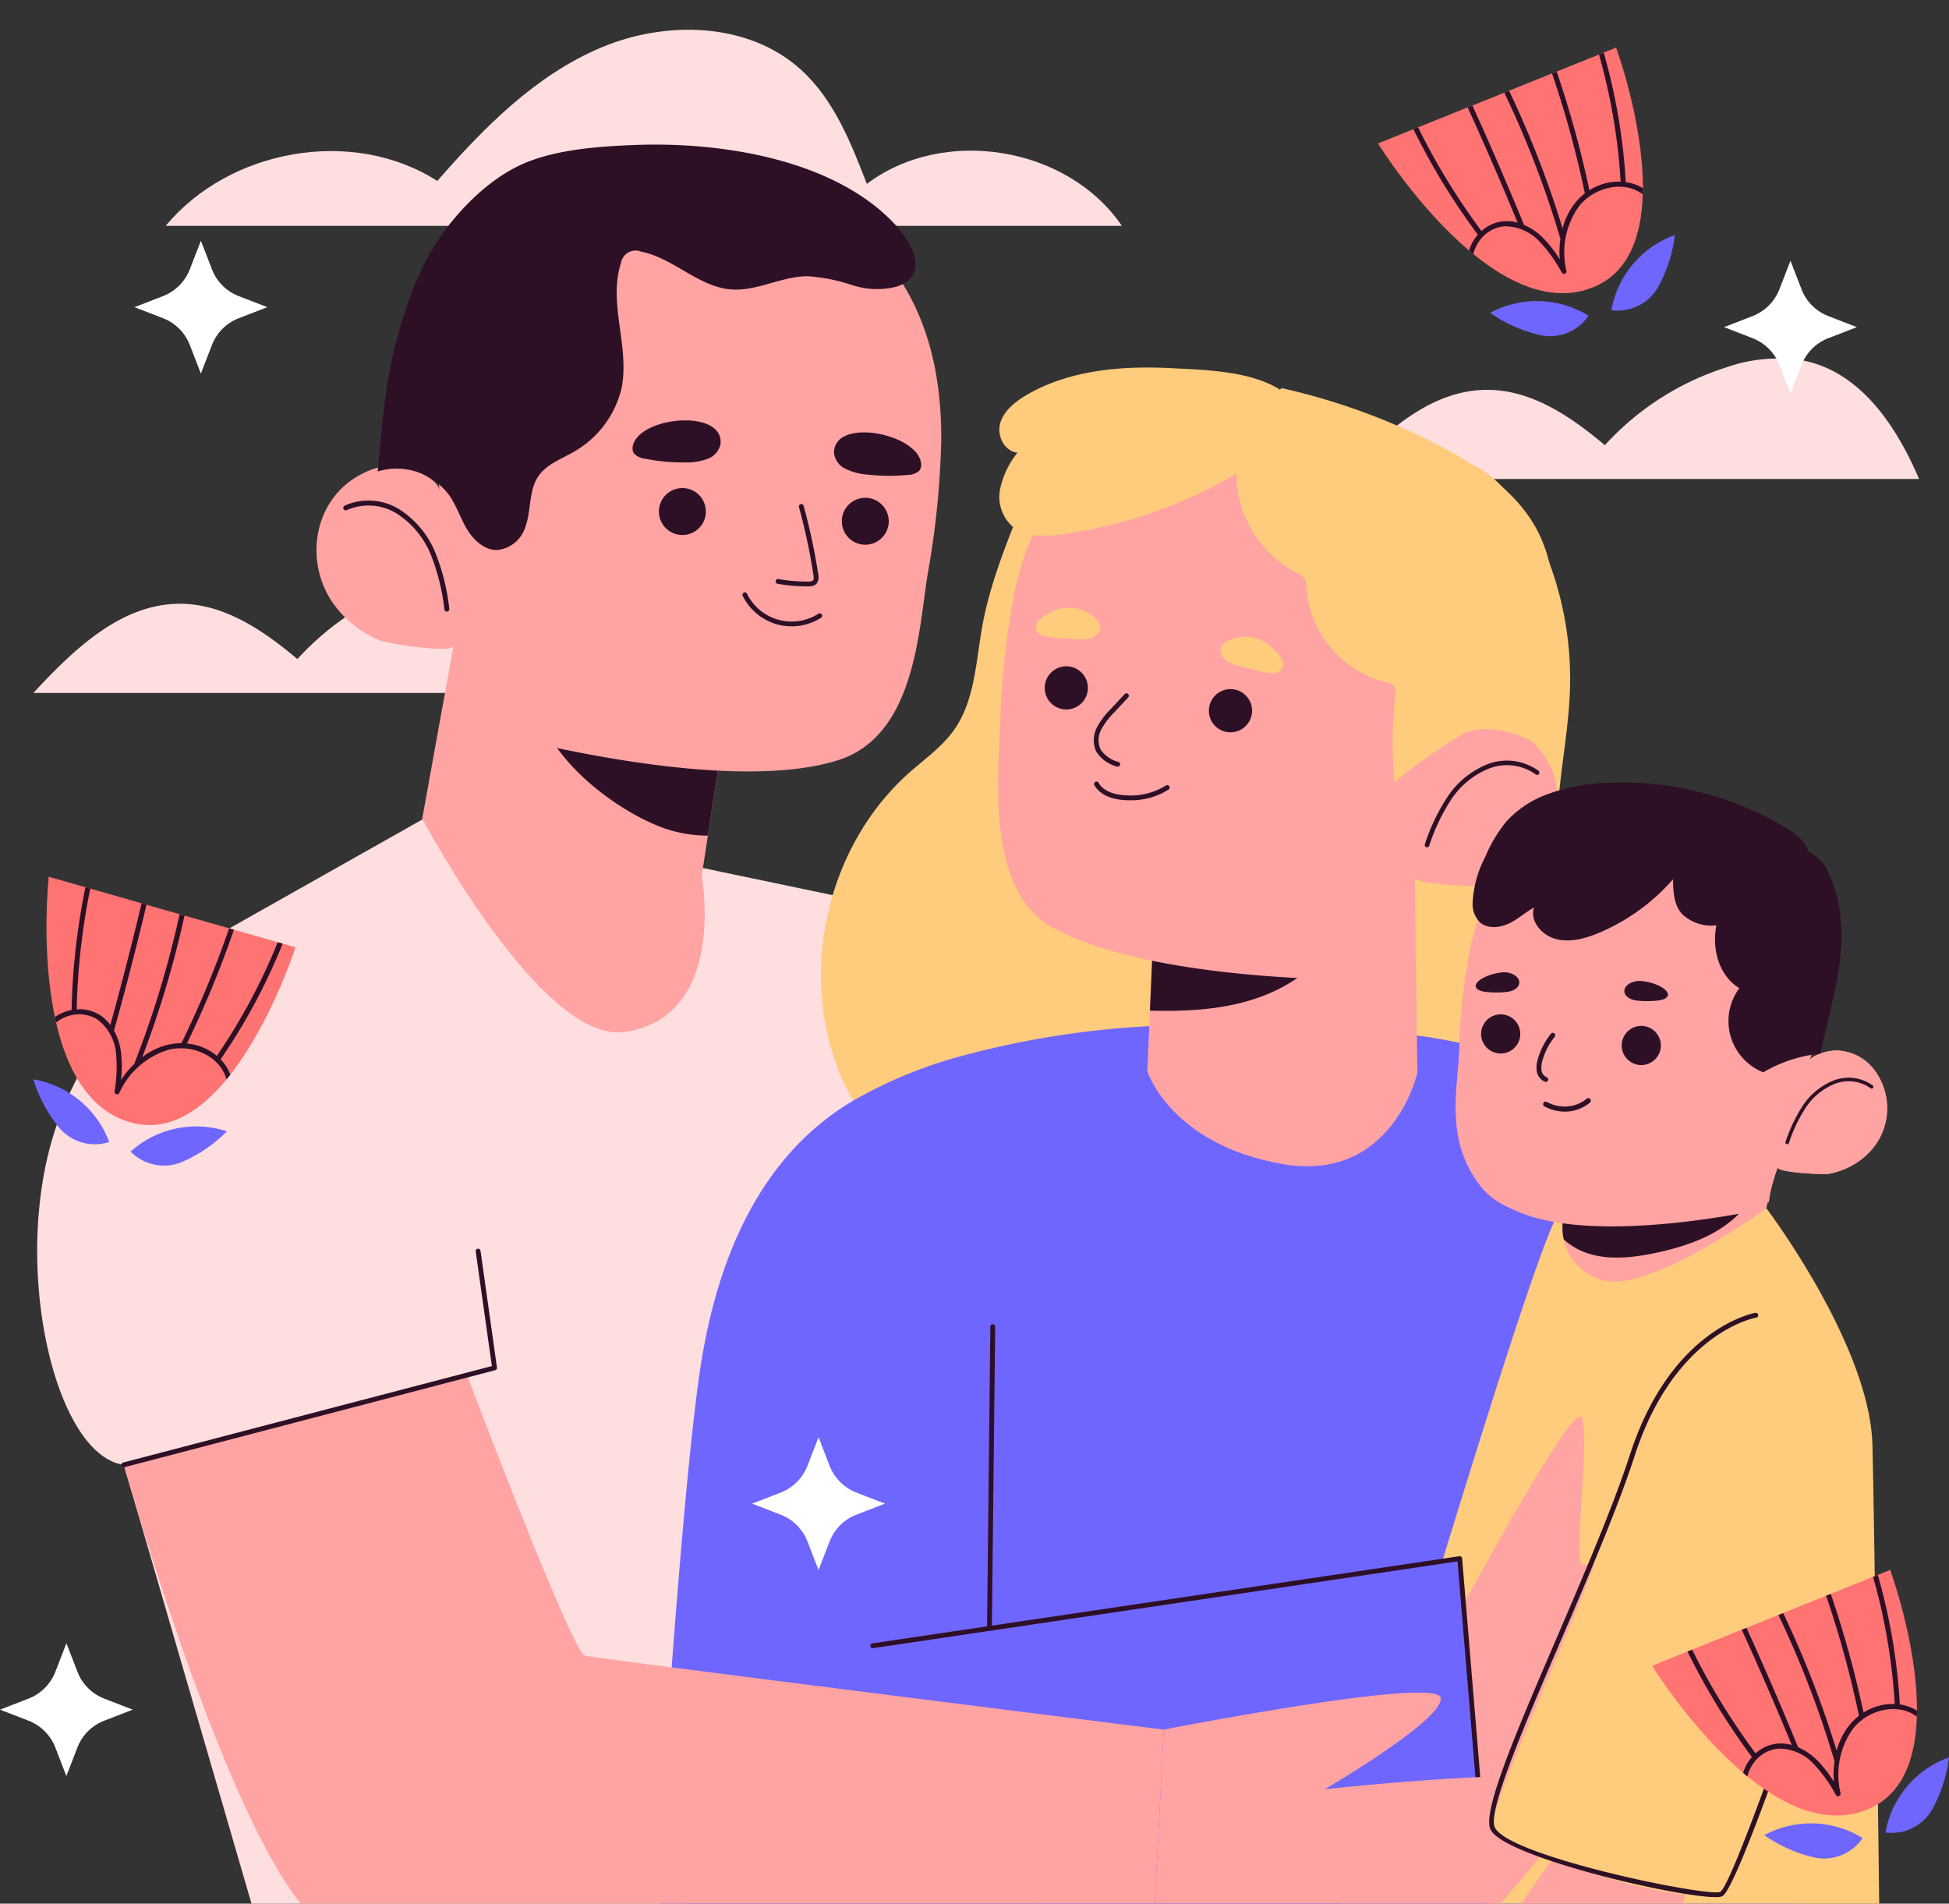 <svg xmlns="http://www.w3.org/2000/svg" xmlns:xlink="http://www.w3.org/1999/xlink" width="299.56" height="292.553" viewBox="0 0 299.56 292.553"><rect x="0" y="0" width="299.56" height="292.553" fill="#333333" stroke="none"/><defs><clipPath id="a"><rect width="299.56" height="292.553" transform="translate(0 35)" fill="none"/></clipPath></defs><g transform="translate(-285 -7422.238)"><g transform="translate(285 7387.238)"><g clip-path="url(#a)"><path d="M201.247,30.127l-.763.015H54.293c9.75-11.789,28.737-15.249,41.742-6.9,7.179-8.222,15.108-16.26,25.17-20.5s22.755-3.908,30.808,3.474c5,4.578,7.6,11.151,10.045,17.475,11.808-8.91,30.84-5.793,39.189,6.433" transform="translate(-28.824 39.57)" fill="#fedede"/><path d="M211.541,72.162H122.666c6.242-6.737,13.606-13.834,22.74-13.7,6.724.084,12.688,4.168,17.834,8.5a42.685,42.685,0,0,1,18.631-11.944,24.053,24.053,0,0,1,11.907-1.06c8.676,1.771,14.183,9.845,17.762,18.209" transform="translate(83.426 36.453)" fill="#fedede"/><path d="M91.931,91.729H3.056C9.3,84.992,16.662,77.9,25.8,78.028c6.724.084,12.688,4.168,17.834,8.495A42.7,42.7,0,0,1,62.261,74.581a24.053,24.053,0,0,1,11.907-1.06c8.676,1.771,14.184,9.845,17.762,18.209" transform="translate(2.078 49.761)" fill="#fedede"/><path d="M158.611,76.827a51.281,51.281,0,0,1,3.888,20.84c-.15,6.121-1.4,12.161-1.841,18.266a12.032,12.032,0,0,0,.539,5.539c1.445,3.444,5.375,4.948,8.738,6.573A38.122,38.122,0,0,1,189.3,149c3.291,9.182,2.347,19.933-3.071,28.044a13.387,13.387,0,0,1-4.407,4.43c-2.265,1.263-4.961,1.447-7.554,1.482a154.71,154.71,0,0,1-19.2-1.26q-17.487-1.946-34.882-4.619c-1.3-.2-2.75-.5-3.469-1.6a4.7,4.7,0,0,1-.549-2.371,220.127,220.127,0,0,1,10.746-79.639c3.212-9.756,7.159-20.034,13.745-28.07,6.425-7.839,15.63,5.808,17.96,11.421" transform="translate(78.817 42.871)" fill="#ffcb7d"/><path d="M36.341,262.92,18.1,200.229c-.328-1.075-.591-2.009-.81-2.74l-.281-.951c-.077-.281-.139-.514-.186-.685l-.062-.186c-.032-.109-.047-.171-.047-.171a1.517,1.517,0,0,1-.358-.077C5.58,193.3-1.01,162.662,6.856,142.038a53.588,53.588,0,0,1,25.4-28.611L62.648,96.279l2.211-1.247,39.032,8.348,1.838.39,19.953,4.173,18.021,3.77,1.791,20.933,1.2,14.19,2.522,29.641.593,6.821.654,7.757,2.445,28.721.062.748,1.09,12.833,2.524,29.563Z" transform="translate(2.314 64.632)" fill="#fedede"/><path d="M85.886,88.363l-3.355,21.825-.951,6.237s4.046,21.667-11.875,23.942c-12.8,1.828-31.077-32.791-31.077-32.791l5.3-29.308,13.673,3.3Z" transform="translate(26.271 53.23)" fill="#ffa3a3"/><path d="M78.909,87.028l-3.355,21.825a20.292,20.292,0,0,1-8.345-1.781c-7.675-3.325-18.485-12.041-18.32-21.395a8.9,8.9,0,0,1,1.736-5.449Z" transform="translate(33.249 54.565)" fill="#2d1026"/><path d="M122.868,98.173c-1.381,8.577-1.917,24.767-13.811,28.481-18.473,5.768-55.768-4.946-55.768-4.946a64.954,64.954,0,0,1-3.364-12.638c-.052.922-5.68.234-8.925-.328-1.114-.218-1.942-.4-2.189-.482a16.283,16.283,0,0,1-7.505-6.038c-3.728-5.6-3.051-13.557,2.182-17.969a12.642,12.642,0,0,1,1.989-1.371c.228-.134.475-.265.719-.383,0-.018.017,0,.017,0a9.321,9.321,0,0,1,6.317-.86c1.107.282,3.752,1.206,4.817,2.515a2.763,2.763,0,0,1,.217.269,1.731,1.731,0,0,1,.26.793c-.018-.2-.018-.42-.02-.623a86.654,86.654,0,0,1,.549-16.88A37.418,37.418,0,0,1,83.87,37.074a59.768,59.768,0,0,1,8.036.3c.788.057,1.539.148,2.305.27.351.044.714.123,1.082.185a2.958,2.958,0,0,1,.43.082l.365.077c.418.082.833.163,1.245.26a35.331,35.331,0,0,1,7.512,2.564A33.368,33.368,0,0,1,121.01,57.032c2.952,6.3,3.972,13.206,3.973,20.2a132.621,132.621,0,0,1-2.115,20.943" transform="translate(19.691 25.197)" fill="#ffa3a3"/><path d="M57.88,63.4a1.349,1.349,0,0,0,.213.974,2.683,2.683,0,0,0,1.687.8,29.944,29.944,0,0,0,6.179.573,9.182,9.182,0,0,0,3.4-.538,3.067,3.067,0,0,0,2.03-2.282c.558-5.571-12.891-4.214-13.51.475" transform="translate(39.355 40.319)" fill="#2d1026"/><path d="M89.691,65.346a1.346,1.346,0,0,1-.309.948,2.68,2.68,0,0,1-1.759.623,29.809,29.809,0,0,1-6.2-.049,9.172,9.172,0,0,1-3.33-.874A3.068,3.068,0,0,1,76.3,63.522c0-5.6,13.248-2.9,13.394,1.825" transform="translate(51.89 41.067)" fill="#2d1026"/><path d="M75.75,79.591a25.429,25.429,0,0,1-4.489-.4.37.37,0,1,1,.131-.729A24.511,24.511,0,0,0,76,78.847a1.051,1.051,0,0,0,.692-.161c.158-.163.131-.5.079-.84a93.24,93.24,0,0,0-2.228-10.44.371.371,0,1,1,.716-.195,93.823,93.823,0,0,1,2.246,10.524,1.709,1.709,0,0,1-.279,1.467,1.662,1.662,0,0,1-1.218.388l-.259,0" transform="translate(48.258 45.524)" fill="#2d1026"/><path d="M75.446,80.231a8.3,8.3,0,0,1-2.224-.3,8.508,8.508,0,0,1-5.265-4.378.371.371,0,0,1,.667-.326A7.644,7.644,0,0,0,79.6,78.3a.371.371,0,1,1,.4.625,8.5,8.5,0,0,1-4.55,1.311" transform="translate(46.192 51.02)" fill="#2d1026"/><path d="M67.488,69.221a3.606,3.606,0,1,1-3.464-3.742,3.606,3.606,0,0,1,3.464,3.742" transform="translate(40.997 44.531)" fill="#2d1026"/><path d="M84.221,70.11a3.606,3.606,0,1,1-3.464-3.742,3.606,3.606,0,0,1,3.464,3.742" transform="translate(52.377 45.136)" fill="#2d1026"/><path d="M47.321,83.691a.381.381,0,0,1-.373-.329,32.658,32.658,0,0,0-2.04-8.3,13.638,13.638,0,0,0-5.192-6.383,8.235,8.235,0,0,0-7.764-.59.382.382,0,0,1-.336-.687,9,9,0,0,1,8.493.623,14.354,14.354,0,0,1,5.5,6.737A33.179,33.179,0,0,1,47.7,83.255a.379.379,0,0,1-.326.43.328.328,0,0,1-.057.005" transform="translate(21.357 45.305)" fill="#2d1026"/><path d="M115.834,48.584c1.658,2.609,2.493,5.927-1.473,7.29l-.067.022a12.3,12.3,0,0,1-6.893-.267,26.784,26.784,0,0,0-6.845-1.342c-3.975.029-7.735,2.342-11.7,2.03-5.008-.4-8.861-4.824-13.789-5.8a2.283,2.283,0,0,0-3.132,1.769c-2.013,6.2,1.453,13.044.05,19.41a15.293,15.293,0,0,1-7.552,9.721c-1.836,1.037-3.948,1.828-5.155,3.558-1.569,2.251-1.094,5.336-2.056,7.907a5.041,5.041,0,0,1-4.318,3.483c-1.947.018-3.592-1.489-4.6-3.154s-1.6-3.565-2.7-5.171a10,10,0,0,0-11.053-3.748c.617-6.423,1.042-12.89,2.638-19.143,1.563-6.111,3.636-12.2,7.29-17.345,3-4.219,7.451-8.562,12.23-10.709,5.129-2.307,11.924-2.769,17.468-2.979,13.174-.5,30.85,2.2,40.151,12.5a14.9,14.9,0,0,1,1.5,1.969" transform="translate(23.501 23.162)" fill="#2d1026"/><path d="M99.745,93.605c-.853,5.212-1.151,10.8-4.214,15.106-1.808,2.542-4.419,4.373-6.759,6.438-12.865,11.344-17.309,31.238-10.494,46.978,1.305,3.016,3.068,5.973,5.8,7.8,2.925,1.957,6.581,2.381,10.084,2.7a423.943,423.943,0,0,0,54.558,1.541c7.124-23.327,7.9-48.058,8.317-72.445.116-6.757.2-13.59-1.282-20.185-2.236-9.938-8.564-19.372-17.976-23.271-8.288-3.434-17.789-1.226-24.756,4.11-4.718,3.614-6.069,9.168-8.149,14.462-2.162,5.506-4.167,10.894-5.128,16.762" transform="translate(51.077 38.51)" fill="#ffcb7d"/><path d="M234.861,220.549v1.4c0,10.373-.124,20-.265,27.616H60.432V237.231s.685-10.654,1.7-23.972c1.2-15.949,2.866-35.729,4.377-45.776,2.772-18.456,9.814-32.085,21.354-39.935.716-.484,1.448-.966,2.211-1.4a69.374,69.374,0,0,1,16.635-6.853,137.614,137.614,0,0,1,28.831-4.578c.795-.032,1.215-.047,1.215-.047l17.181.638,9.22.358,13.518.5.265.015s2.446.3,6.309,1.09c1.324.265,2.8.593,4.407.966.795.2,1.6.4,2.461.638h.015c1.589.4,3.271.872,5,1.418.234.062.467.139.716.217,10.623,3.38,23.068,9.081,29.859,18.38a26.255,26.255,0,0,1,2.2,3.488.772.772,0,0,1,.077.171,2.657,2.657,0,0,1,.156.3c.062.109.109.218.171.313.109.264.234.514.343.778a23.066,23.066,0,0,1,.981,2.571c2.275,7.2,3.614,20.311,4.377,35.309v.015c.171,3.646.328,7.384.437,11.184.062,1.947.124,3.925.155,5.887v.032c.156,6.479.235,13.021.25,19.343.015.764.015,1.512.015,2.275" transform="translate(41.1 77.986)" fill="#6f66ff"/><path d="M146.471,131.124s-3.8,17.06-20.86,14.015c-17.06-3.029-20.652-14.209-20.652-14.209l.4-9.338.491-11.181.059-1.277,40.146-8.076Z" transform="translate(71.384 68.731)" fill="#ffa3a3"/><path d="M134.847,105.388c-2.361,5.6-7.72,9.531-13.5,11.431-5.181,1.709-10.689,1.961-16.153,1.826l.489-11.179a210.417,210.417,0,0,0,29.16-2.078" transform="translate(71.546 71.676)" fill="#2d1026"/><path d="M91.637,107.072c-.353,7.986-2.078,25.536,7.95,31.1,15.573,8.636,48.775,8.086,48.775,8.086s5.328-10.859,6.983-15.79c-.126.84,5.074,1.267,8.1,1.364,1.043.012,1.825,0,2.061-.027a14.985,14.985,0,0,0,7.888-4.044c4.4-4.357,5.272-11.65,1.378-16.6a11.718,11.718,0,0,0-1.537-1.6c-.181-.163-.378-.329-.578-.481,0-.015-.015,0-.015,0a8.6,8.6,0,0,0-5.533-1.951c-1.05.05-3.606.388-4.81,1.371a2.724,2.724,0,0,0-.244.2,1.588,1.588,0,0,0-.383.667c.054-.18.1-.376.134-.559a79.719,79.719,0,0,0,2.646-15.314,34.429,34.429,0,0,0-26.306-34.22,54.681,54.681,0,0,0-7.3-1.23c-.721-.092-1.415-.153-2.129-.183-.323-.027-.667-.024-1.008-.037a3.3,3.3,0,0,0-.4-.007c-.109,0-.218,0-.343,0-.39-.005-.78-.008-1.171,0a32.527,32.527,0,0,0-7.246.914,30.7,30.7,0,0,0-17.587,11.61A43.424,43.424,0,0,0,93.628,87.8a121.889,121.889,0,0,0-1.991,19.268" transform="translate(62.096 39.314)" fill="#ffa3a3"/><path d="M96.5,77.442a3.8,3.8,0,0,0-1.487,1.169,1.348,1.348,0,0,0,.045,1.657,2.089,2.089,0,0,0,.887.5,9.907,9.907,0,0,0,2.45.36l2.275.141a7.732,7.732,0,0,0,2.282-.084,2.207,2.207,0,0,0,1.647-1.265c.529-1.638-1.925-2.927-3.392-3.362a6.329,6.329,0,0,0-4.706.885" transform="translate(64.445 51.949)" fill="#ffcb7d"/><path d="M120.133,81.333a3.791,3.791,0,0,1,1.062,1.564,1.344,1.344,0,0,1-.546,1.564,2.09,2.09,0,0,1-1,.208,9.949,9.949,0,0,1-2.443-.4L115,83.716a7.75,7.75,0,0,1-2.151-.771,2.2,2.2,0,0,1-1.183-1.7c-.01-1.722,2.72-2.208,4.249-2.177a6.335,6.335,0,0,1,4.219,2.27" transform="translate(75.945 53.771)" fill="#ffcb7d"/><path d="M103.744,95.522a.39.39,0,0,1-.123-.02,5.4,5.4,0,0,1-3.187-2.307,4.233,4.233,0,0,1,.111-3.7,11.72,11.72,0,0,1,2.162-2.868l2.1-2.26a.372.372,0,0,1,.546.506l-2.105,2.26a11.26,11.26,0,0,0-2.036,2.68,3.5,3.5,0,0,0-.123,3.039,4.733,4.733,0,0,0,2.772,1.946.371.371,0,0,1-.121.722" transform="translate(68.052 57.3)" fill="#2d1026"/><path d="M105.572,95.195c-.218,0-.428-.005-.628-.013-1.344-.06-3.755-.442-4.807-2.305a.372.372,0,0,1,.649-.365c.874,1.551,3,1.873,4.192,1.927a10.26,10.26,0,0,0,6.139-1.5.371.371,0,1,1,.41.618,10.749,10.749,0,0,1-5.954,1.64" transform="translate(68.072 62.789)" fill="#2d1026"/><path d="M110.636,86.64a3.318,3.318,0,1,0,3.819-2.727,3.319,3.319,0,0,0-3.819,2.727" transform="translate(75.214 57.039)" fill="#2d1026"/><path d="M95.617,84.552a3.318,3.318,0,1,0,3.819-2.727,3.318,3.318,0,0,0-3.819,2.727" transform="translate(64.999 55.619)" fill="#2d1026"/><path d="M130.623,103.712a.353.353,0,0,0,.4-.228,30.136,30.136,0,0,1,3.38-7.1A12.565,12.565,0,0,1,140.27,91.6a7.581,7.581,0,0,1,7.105.912.352.352,0,1,0,.43-.556,8.286,8.286,0,0,0-7.769-1.02,13.238,13.238,0,0,0-6.211,5.049,30.592,30.592,0,0,0-3.468,7.263.35.35,0,0,0,.213.449.356.356,0,0,0,.052.015" transform="translate(88.643 61.492)" fill="#2d1026"/><path d="M148.01,109.465a84.062,84.062,0,0,0-10.566,7.44,65.5,65.5,0,0,1,.1-13.322,2.067,2.067,0,0,0-.195-1.416,2.169,2.169,0,0,0-1.349-.659,16.187,16.187,0,0,1-12.1-14.39,2.869,2.869,0,0,0-.4-1.645,2.831,2.831,0,0,0-1.052-.707,17.37,17.37,0,0,1-8.814-19.646c.949-3.4,3.915-6.337,6.45-8.789a100.322,100.322,0,0,1,24.921,9.2c5.585,2.989,11.09,6.727,14.157,12.27,2.636,4.77,3.2,10.469,2.55,15.879a80.162,80.162,0,0,1-3.658,16.685c-2.641-1.3-7.5-2.379-10.045-.9" transform="translate(76.9 38.311)" fill="#ffcb7d"/><path d="M117.633,54.538c-7.6-.375-15.576.341-22.041,4.143-1.764,1.037-3.478,2.418-4.032,4.313s.59,4.313,2.651,4.546a13.277,13.277,0,0,0-2.688,5.665,6.127,6.127,0,0,0,1.956,5.711c2.154,1.737,5.338,1.521,8.128,1.082A71.651,71.651,0,0,0,125.7,71.987c4.8-2.713,17.088-10.037,7.779-14.746-4.548-2.3-10.8-2.455-15.843-2.7" transform="translate(62.176 37.032)" fill="#ffcb7d"/><path d="M205.491,238.581H122.535c1.356-4.6,3.239-10.966,5.452-18.332q.723-2.477,1.5-5.094,1.308-4.322,2.695-8.925c1.93-6.433,3.972-13.192,6.043-19.889.03-.109.062-.234.109-.36s.077-.279.124-.42c6.416-20.917,12.834-41.2,16.121-49.53.343-.872.654-1.6.934-2.213V133.8c.047-.109.109-.218.156-.326a4.134,4.134,0,0,1,.84-1.371c2.461-1.823,16.433-1.324,24.968-.827,1.371.079,2.586.156,3.6.235.235.015.467.03.67.045,1.386.094,2.258.156,2.4.171h.015s15.917,21.027,16.292,36.384c.3,11.978.825,52.972,1.043,70.464" transform="translate(83.337 88.972)" fill="#ffcb7d"/><path d="M174.271,131.36s-18.5,13.511-25.492,10.912a8.227,8.227,0,0,1-5.642-6.131,8.428,8.428,0,0,1-.119-3.044l27.616-1.529Z" transform="translate(97.211 89.339)" fill="#ffa3a3"/><path d="M170.634,131.484c-3.281,3.785-8.359,5.568-13.288,6.621-3.431.727-7.068,1.173-10.423.119a10.362,10.362,0,0,1-3.785-2.167,8.429,8.429,0,0,1-.119-3.044Z" transform="translate(97.211 89.424)" fill="#2d1026"/><path d="M133.61,132.191c-.271,6.137-1.378,14.336,4.355,21.494,8.555,10.679,42.834,2.843,42.834,2.843a52.123,52.123,0,0,1,1.751-6.331c-.139.865,7.087,1.151,7.8,1.023a11.437,11.437,0,0,0,6.067-3.1,9.74,9.74,0,0,0,1.062-12.747,7.5,7.5,0,0,0-5.882-3.107,7.642,7.642,0,0,0-3.7,1.045,1.2,1.2,0,0,0-.477.665,63.214,63.214,0,0,0,2.14-12.184,26.458,26.458,0,0,0-20.2-26.3,41.384,41.384,0,0,0-5.6-.958c-.553-.066-1.085-.119-1.635-.141-.255-.018-.516-.015-.775-.024a2.465,2.465,0,0,0-.312-.007c-.087,0-.175.005-.26,0-.3-.005-.6-.01-.909,0a23.9,23.9,0,0,0-19.086,9.615,33.356,33.356,0,0,0-5.64,13.417,93.459,93.459,0,0,0-1.536,14.8" transform="translate(90.689 64.174)" fill="#ffa3a3"/><path d="M133.737,132.191c-.271,6.137-2.325,13.958,3.407,21.114,8.553,10.679,44.162,2.275,44.162,2.275a24.455,24.455,0,0,1,1.371-5.383c-.139.865,7.087,1.151,7.8,1.023a11.437,11.437,0,0,0,6.067-3.1,9.74,9.74,0,0,0,1.062-12.747,7.5,7.5,0,0,0-5.882-3.107,7.642,7.642,0,0,0-3.7,1.045,1.2,1.2,0,0,0-.477.665,63.212,63.212,0,0,0,2.14-12.184,26.458,26.458,0,0,0-20.2-26.3,41.384,41.384,0,0,0-5.6-.958c-.553-.066-1.085-.119-1.635-.141-.255-.018-.516-.015-.775-.024a2.465,2.465,0,0,0-.312-.007c-.087,0-.175.005-.26,0-.3-.005-.6-.01-.909,0a23.9,23.9,0,0,0-19.086,9.615,33.356,33.356,0,0,0-5.64,13.417,93.459,93.459,0,0,0-1.536,14.8" transform="translate(90.563 64.174)" fill="#ffa3a3"/><path d="M143.672,123.292a6.032,6.032,0,0,0,4.684-1.326.388.388,0,1,0-.506-.588,5.316,5.316,0,0,1-4.242,1.119,5.848,5.848,0,0,1-1.867-.635.388.388,0,1,0-.371.682,6.675,6.675,0,0,0,2.114.721l.188.027" transform="translate(96.009 82.487)" fill="#2d1026"/><path d="M148.379,117.313a3.008,3.008,0,1,0,3.355-2.616,3.01,3.01,0,0,0-3.355,2.616" transform="translate(100.899 77.991)" fill="#2d1026"/><path d="M135.518,116.255a3.008,3.008,0,1,0,3.355-2.616,3.007,3.007,0,0,0-3.355,2.616" transform="translate(92.152 77.272)" fill="#2d1026"/><path d="M163.555,129.63a.27.27,0,0,0,.306-.175,23.14,23.14,0,0,1,2.6-5.452,9.643,9.643,0,0,1,4.509-3.674,5.82,5.82,0,0,1,5.459.7.271.271,0,0,0,.331-.428,6.36,6.36,0,0,0-5.968-.785,10.154,10.154,0,0,0-4.775,3.874,23.529,23.529,0,0,0-2.666,5.58.268.268,0,0,0,.165.344.17.17,0,0,0,.039.012" transform="translate(111.086 81.219)" fill="#2d1026"/><path d="M142,122.835a.39.39,0,0,1-.123-.02,2.064,2.064,0,0,1-1.27-1.6,4.21,4.21,0,0,1,.17-1.9,10.826,10.826,0,0,1,2-3.858.371.371,0,1,1,.576.467,10.128,10.128,0,0,0-1.863,3.594,3.5,3.5,0,0,0-.156,1.561,1.335,1.335,0,0,0,.786,1.04.372.372,0,0,1-.123.722" transform="translate(95.594 78.425)" fill="#2d1026"/><path d="M173.111,130.042a21.8,21.8,0,0,0-8.8,2.875,8.468,8.468,0,0,1-3.678-12.928c-3.854-2.339-4.64-7.947-2.767-12.048s5.706-6.944,9.6-9.226c2.119-1.242,5.314.728,6.536,2.86a20.224,20.224,0,0,1,2.167,7.539c.86,6.673-1.712,14.336-3.056,20.929" transform="translate(106.706 66.874)" fill="#2d1026"/><path d="M155.632,92.449a29.1,29.1,0,0,0-9.992,1.988,15.734,15.734,0,0,0-5.724,3.955,21.419,21.419,0,0,0-3.229,5.39,16.961,16.961,0,0,0-1.967,7.107,3.9,3.9,0,0,0,1.195,3.075c1.173.956,3,.771,4.39.109s2.518-1.71,3.852-2.456c-.7,2.077,1.191,4.315,3.439,4.869s4.625-.143,6.736-1.055a31.173,31.173,0,0,0,11.193-8.155c.017,1.875.1,3.92,1.388,5.351a6.525,6.525,0,0,0,4.862,1.771A15.315,15.315,0,0,0,181,110.874c1.941-1.519,4.672-3.743,5.309-6.139.659-2.47-1.4-4.115-3.39-5.336a48.981,48.981,0,0,0-27.288-6.951" transform="translate(91.624 62.844)" fill="#2d1026"/><path d="M135,111.869c-.008.271.244.521.568.669a3.681,3.681,0,0,0,1.092.252,13.987,13.987,0,0,0,3.1-.005c2.4-.274,2.629-2.34.346-2.937-1.514-.395-5.069.8-5.109,2.021" transform="translate(91.818 74.657)" fill="#2d1026"/><path d="M155.3,112.659c.008.271-.244.521-.568.669a3.681,3.681,0,0,1-1.092.252,13.989,13.989,0,0,1-3.1-.005c-2.4-.274-2.631-2.34-.346-2.937,1.514-.4,5.069.8,5.109,2.021" transform="translate(101.063 75.194)" fill="#2d1026"/><path d="M132.484,183.612s18.953-35.38,20.47-33.107-1.517,23.251.252,22.745,31.337-7.329,32.855-4.044-7.077,26.536-8.846,29.316-43.468,14.4-43.468,14.4Z" transform="translate(90.104 102.289)" fill="#ffa3a3"/><path d="M62.9,233.918l2.32-35.7,3.147-48.409,40.387-2.335.655-.032.748-.047,1.93-.109,4.034-9.61-2.226,52.895-.047.748v.186l22.413-3.5,42.631-6.683,2.693-.42.561,7.056,2.119,26.524.482,6.075.748,9.454.312,3.91Z" transform="translate(42.778 93.635)" fill="#6f66ff"/><path d="M174.252,212.695a.37.37,0,0,1-.37-.341l-4.01-48.379L80.043,177.31a.38.38,0,0,1-.422-.312.37.37,0,0,1,.312-.422l90.22-13.394a.393.393,0,0,1,.286.077.37.37,0,0,1,.139.259l4.042,48.775a.372.372,0,0,1-.339.4l-.03,0" transform="translate(54.149 110.98)" fill="#2d1026"/><path d="M90.668,188.96h-.005a.371.371,0,0,1-.366-.375l.507-46.248a.337.337,0,0,1,.375-.366.37.37,0,0,1,.366.375l-.506,46.247a.371.371,0,0,1-.371.368" transform="translate(61.412 96.555)" fill="#2d1026"/><path d="M171.162,201.141l-1.371,26.741H38.52c-10.279-12.769-21.883-49.558-25.808-62.688-.328-1.075-.591-2.009-.81-2.742-.109-.358-.2-.687-.281-.949-.077-.281-.139-.514-.186-.685H11.42a1.893,1.893,0,0,0-.047-.188c-.032-.109-.047-.173-.047-.173l52.692-13.906.186.465C65.95,151.625,80.31,189.3,82.21,189.77c.482.126,5.67.812,13.317,1.808q2.243.28,4.766.607c13.972,1.793,33.394,4.252,48.377,6.137,12.9,1.62,22.492,2.819,22.492,2.819" transform="translate(7.703 99.67)" fill="#ffa3a3"/><path d="M171.061,190.206c.062,1.7-2.524,5.795-5.887,10.171a2.494,2.494,0,0,1-.171.234c-.077.092-.156.2-.234.3-1.9,2.461-4.051,4.983-6.09,7.181H105.644l1.371-26.744s24.951-4.891,36.648-5.607c3.52-.2,5.842-.047,5.934.748.188,1.682-4.173,5.139-8.629,8.177-4.548,3.13-9.189,5.84-9.189,5.84s3.162-.343,7.693-.748c3.537-.311,7.881-.669,12.228-.919,1.075-.062,2.149-.124,3.224-.171a1.639,1.639,0,0,0,.264-.015c.156,0,.313-.015.467-.015,1.045-.047,2.072-.079,3.07-.109.264,0,.529-.015.795-.032a2.544,2.544,0,0,0,.358,0c6.074-.109,10.81.218,11.136,1.448a.717.717,0,0,1,.047.265" transform="translate(71.85 119.465)" fill="#ffa3a3"/><path d="M11.474,168.647a.371.371,0,0,1-.094-.731L68.049,153.09l-2.483-17.616a.371.371,0,0,1,.316-.418.367.367,0,0,1,.42.316l2.529,17.942a.373.373,0,0,1-.274.412L11.568,168.636a.37.37,0,0,1-.094.012" transform="translate(7.551 91.849)" fill="#2d1026"/><path d="M164.629,195.734v.015c-.03.079-.109.343-.234.763a.232.232,0,0,0-.032.094c-.124.358-.264.842-.435,1.386H139.194c1.776-2.678,3.6-5.218,4.563-6.541.064-.094.126-.171.173-.25.092-.124.155-.218.234-.311.171-.25.279-.39.279-.39,3.926,2.166,20.187,5.234,20.187,5.234" transform="translate(94.667 129.561)" fill="#ffa3a3"/><path d="M154,147.985s0,19.207-1.263,25.019-17.184,39.677-16.174,42.456,30.2,13.142,35.507,9.6S192.92,168.2,192.92,168.2s-23.5-22.744-38.918-20.217" transform="translate(92.847 100.513)" fill="#ffcb7d"/><path d="M170.984,230.712c-6.074,0-32.7-6.228-34.567-10.427-1.242-2.8,4-15,10.072-29.128,4.308-10.027,8.763-20.395,11.4-28.5,6.316-19.451,19.12-21.712,19.247-21.732a.371.371,0,1,1,.119.732c-.124.02-12.493,2.24-18.661,21.23-2.643,8.142-7.105,18.525-11.421,28.569-5.753,13.387-11.185,26.032-10.074,28.533,1.983,4.454,32.786,10.751,34.639,9.919,1.6-.86,10.183-25.123,15.213-40.212a.376.376,0,0,1,.47-.235.371.371,0,0,1,.235.469c-2.2,6.61-13.31,39.632-15.618,40.657a2.939,2.939,0,0,1-1.052.129" transform="translate(92.654 95.839)" fill="#2d1026"/><path d="M166.768,46.8c0,.311,0,.623-.015.934-.2,6.465-2.167,12.337-8.086,14.454-6.121,2.2-12.492-.81-17.959-5.279-.217-.171-.435-.343-.652-.546C132,49.57,126.067,39.914,126.067,39.914l5.437-2.2.716-.281,7.616-3.068.734-.281,4.9-1.977.733-.3,6.606-2.663.714-.281,6.5-2.618.734-.3,1.9-.763s4.16,11.339,4.113,21.6" transform="translate(85.74 17.135)" fill="#ff7373"/><path d="M161.105,38.466c0,.311,0,.623-.015.934a7.714,7.714,0,0,0-.734-.467c-2.786-1.526-6.868-.482-9.081,2.32a12.154,12.154,0,0,0-1.915,9.908.371.371,0,0,1-.234.435.477.477,0,0,1-.139.032.4.4,0,0,1-.341-.2,22.2,22.2,0,0,0-3.553-4.906,7.3,7.3,0,0,0-5.264-2.211,5.268,5.268,0,0,0-3.8,2.179,5.582,5.582,0,0,0-.981,2.088c-.217-.171-.435-.343-.652-.546A6.288,6.288,0,0,1,135.4,46.02c.111-.139.217-.281.343-.42a4.656,4.656,0,0,1,.561-.561,5.8,5.8,0,0,1,3.473-1.51,6.27,6.27,0,0,1,2.072.218,5.382,5.382,0,0,1,.966.343,9.108,9.108,0,0,1,2.8,1.868,18.23,18.23,0,0,1,2.727,3.458,13.157,13.157,0,0,1,.109-3.254,9.114,9.114,0,0,1,.311-1.5v-.017a10.489,10.489,0,0,1,1.9-3.878,8.882,8.882,0,0,1,1.526-1.51,5.642,5.642,0,0,1,.7-.484,8.273,8.273,0,0,1,4.8-1.324,4.053,4.053,0,0,1,.763.064,6.847,6.847,0,0,1,2.277.731c.123.079.264.141.373.218" transform="translate(91.402 25.467)" fill="#2d1026"/><path d="M139.738,49.038a.459.459,0,0,1-.234.077.358.358,0,0,1-.3-.139l-.015-.015a103.663,103.663,0,0,1-9.891-16.2l.716-.281a103.751,103.751,0,0,0,9.75,15.934c.017.032.032.047.047.079a.393.393,0,0,1-.077.544" transform="translate(87.94 22.091)" fill="#2d1026"/><path d="M142.907,48.789v.032a.4.4,0,0,1-.2.482.721.721,0,0,1-.156.03.382.382,0,0,1-.358-.249c-.079-.2-.171-.4-.25-.608-2.445-5.932-5.03-11.883-7.678-17.708l.733-.281c2.74,6.013,5.4,12.181,7.912,18.3" transform="translate(91.314 20.735)" fill="#2d1026"/><path d="M146.917,51.438a.393.393,0,0,1-.265.482c-.03,0-.077.017-.109.017a.39.39,0,0,1-.279-.124.266.266,0,0,1-.094-.156,151.676,151.676,0,0,0-8.552-22.226l.733-.3A153.578,153.578,0,0,1,146.575,50.3v.017c.124.373.234.746.343,1.121" transform="translate(93.596 19.815)" fill="#2d1026"/><path d="M147.81,46a.394.394,0,0,1-.3.467h-.077a.4.4,0,0,1-.39-.3c0-.015-.017-.047-.017-.062a154.968,154.968,0,0,0-5.045-18.441l.716-.281a158.86,158.86,0,0,1,5.032,18.238c.03.126.047.25.077.375" transform="translate(96.566 18.623)" fill="#2d1026"/><path d="M150.389,45.446a.209.209,0,0,1-.015.094.37.37,0,0,1-.36.311H150a.393.393,0,0,1-.39-.358v-.017a91.288,91.288,0,0,0-3.332-19.531l.731-.3a91.669,91.669,0,0,1,3.38,19.8" transform="translate(99.485 17.444)" fill="#2d1026"/><path d="M151.44,50.627a15.107,15.107,0,0,0-15.116-.444,21.979,21.979,0,0,0,7.8,3.449,7.158,7.158,0,0,0,7.319-3.006" transform="translate(92.715 32.898)" fill="#6f66ff"/><path d="M147.409,53.873a15.107,15.107,0,0,1,9.77-11.542,21.958,21.958,0,0,1-2.645,8.107,7.157,7.157,0,0,1-7.125,3.436" transform="translate(100.254 28.79)" fill="#6f66ff"/><path d="M191.84,186.046c0,.311,0,.623-.015.934-.2,6.465-2.166,12.335-8.085,14.454-6.121,2.2-12.492-.81-17.959-5.279-.217-.171-.435-.343-.654-.546-8.053-6.791-13.987-16.448-13.987-16.448l5.437-2.2.716-.281,7.616-3.068.733-.281,4.906-1.977.733-.3,6.6-2.663.716-.281,6.5-2.618.733-.3,1.9-.763s4.158,11.339,4.111,21.6" transform="translate(102.793 111.839)" fill="#ff7373"/><path d="M186.178,177.714c0,.311,0,.623-.015.934a7.493,7.493,0,0,0-.733-.467c-2.787-1.526-6.868-.482-9.081,2.32a12.152,12.152,0,0,0-1.915,9.908.371.371,0,0,1-.234.435.478.478,0,0,1-.139.032.406.406,0,0,1-.343-.2,22.2,22.2,0,0,0-3.552-4.906,7.31,7.31,0,0,0-5.265-2.211,5.259,5.259,0,0,0-3.8,2.179,5.582,5.582,0,0,0-.981,2.088c-.217-.171-.435-.343-.654-.546a6.3,6.3,0,0,1,1.013-2.009c.109-.139.217-.281.343-.42a4.771,4.771,0,0,1,.559-.561,5.8,5.8,0,0,1,3.474-1.51,6.27,6.27,0,0,1,2.072.218,5.428,5.428,0,0,1,.966.343,9.108,9.108,0,0,1,2.8,1.868,18.223,18.223,0,0,1,2.725,3.458,13.321,13.321,0,0,1,.109-3.254,9.291,9.291,0,0,1,.312-1.5V183.9a10.488,10.488,0,0,1,1.9-3.878,8.765,8.765,0,0,1,1.526-1.51,5.754,5.754,0,0,1,.7-.484,8.282,8.282,0,0,1,4.8-1.324,4.065,4.065,0,0,1,.763.064,6.826,6.826,0,0,1,2.275.731c.124.079.264.141.373.218" transform="translate(108.455 120.171)" fill="#2d1026"/><path d="M164.812,188.286a.459.459,0,0,1-.234.077.363.363,0,0,1-.3-.139l-.017-.015a103.86,103.86,0,0,1-9.889-16.2l.716-.281a103.756,103.756,0,0,0,9.75,15.934c.017.032.032.047.047.079a.393.393,0,0,1-.077.544" transform="translate(104.993 116.795)" fill="#2d1026"/><path d="M167.981,188.037v.032a.4.4,0,0,1-.2.482.689.689,0,0,1-.155.03.386.386,0,0,1-.36-.249c-.077-.2-.17-.4-.249-.608-2.445-5.932-5.03-11.883-7.678-17.708l.731-.281c2.742,6.013,5.4,12.181,7.913,18.3" transform="translate(108.367 115.439)" fill="#2d1026"/><path d="M171.991,190.687a.393.393,0,0,1-.265.482c-.03,0-.077.017-.108.017a.387.387,0,0,1-.281-.126.257.257,0,0,1-.094-.155,151.868,151.868,0,0,0-8.55-22.226l.731-.3a153.579,153.579,0,0,1,8.224,21.166v.015c.124.375.234.748.343,1.122" transform="translate(110.649 114.519)" fill="#2d1026"/><path d="M172.884,185.243a.394.394,0,0,1-.3.467h-.079a.4.4,0,0,1-.388-.3c0-.015-.017-.047-.017-.062a154.967,154.967,0,0,0-5.045-18.441l.716-.281a158.791,158.791,0,0,1,5.032,18.239c.03.124.045.249.077.373" transform="translate(113.619 113.328)" fill="#2d1026"/><path d="M175.463,184.694a.209.209,0,0,1-.015.094.368.368,0,0,1-.358.311h-.017a.393.393,0,0,1-.39-.358v-.017a91.185,91.185,0,0,0-3.332-19.531l.731-.3a91.666,91.666,0,0,1,3.38,19.8" transform="translate(116.538 112.148)" fill="#2d1026"/><path d="M176.514,189.875a15.107,15.107,0,0,0-15.116-.444,21.967,21.967,0,0,0,7.8,3.449,7.158,7.158,0,0,0,7.319-3.006" transform="translate(109.769 127.602)" fill="#6f66ff"/><path d="M172.483,193.121a15.107,15.107,0,0,1,9.77-11.542,21.959,21.959,0,0,1-2.645,8.107,7.157,7.157,0,0,1-7.125,3.436" transform="translate(117.308 123.494)" fill="#6f66ff"/><path d="M32.507,131.45c-.192.245-.383.492-.586.727-4.126,4.98-9.281,8.411-15.254,6.45C10.487,136.6,7.3,130.319,5.731,123.434c-.067-.269-.134-.538-.181-.832C3.36,112.3,4.6,101.033,4.6,101.033l5.64,1.6.738.218,7.895,2.253.751.228,5.087,1.45.759.215,6.848,1.951.738.22,6.734,1.92.759.215,1.969.565s-3.678,11.5-10.015,19.578" transform="translate(2.892 68.714)" fill="#ff7373"/><path d="M31.981,123.2c-.192.245-.383.492-.586.727a7.274,7.274,0,0,0-.291-.818c-1.263-2.915-5.126-4.6-8.594-3.742a12.152,12.152,0,0,0-7.592,6.645.373.373,0,0,1-.452.2.461.461,0,0,1-.129-.062.4.4,0,0,1-.146-.37,22.245,22.245,0,0,0,.208-6.053,7.316,7.316,0,0,0-2.8-4.978,5.262,5.262,0,0,0-4.338-.612,5.582,5.582,0,0,0-2.056,1.045c-.067-.269-.134-.538-.181-.832a6.259,6.259,0,0,1,2.033-.964c.171-.044.344-.087.528-.121a4.791,4.791,0,0,1,.788-.1,5.8,5.8,0,0,1,3.669.939,6.272,6.272,0,0,1,1.5,1.445,5.533,5.533,0,0,1,.553.862,9.114,9.114,0,0,1,1.065,3.2,18.287,18.287,0,0,1,.03,4.4,13.292,13.292,0,0,1,2.083-2.5,9.333,9.333,0,0,1,1.164-.99l.01-.013a10.506,10.506,0,0,1,3.879-1.893,8.741,8.741,0,0,1,2.134-.257,5.36,5.36,0,0,1,.848.05,8.26,8.26,0,0,1,4.6,1.9,4.162,4.162,0,0,1,.565.517A6.86,6.86,0,0,1,31.82,122.8c.05.138.123.274.161.4" transform="translate(3.417 76.959)" fill="#2d1026"/><path d="M6.929,121.242a.441.441,0,0,1-.232-.082.355.355,0,0,1-.148-.292l0-.022a103.914,103.914,0,0,1,2.135-18.859l.738.22A103.677,103.677,0,0,0,7.336,120.77c-.007.034,0,.055-.01.089a.394.394,0,0,1-.4.383" transform="translate(4.452 69.362)" fill="#2d1026"/><path d="M10.743,122.991l-.018.025a.4.4,0,0,1-.457.255.664.664,0,0,1-.143-.071.386.386,0,0,1-.129-.417c.064-.207.114-.425.176-.632,1.712-6.186,3.323-12.47,4.808-18.695l.751.228c-1.527,6.428-3.211,12.934-4.988,19.3" transform="translate(6.787 70.363)" fill="#2d1026"/><path d="M13.064,127.538a.393.393,0,0,1-.506.218c-.025-.018-.071-.035-.1-.054a.391.391,0,0,1-.144-.27.278.278,0,0,1,.022-.181,151.876,151.876,0,0,0,6.893-22.794l.759.215a153.544,153.544,0,0,1-6.5,21.757l-.008.013c-.131.371-.276.734-.418,1.1" transform="translate(8.373 71.042)" fill="#2d1026"/><path d="M17.3,123.795a.4.4,0,0,1-.521.186l-.06-.047a.4.4,0,0,1-.126-.472c.008-.013.017-.047.025-.059a155.691,155.691,0,0,0,7.337-17.656l.738.218a159.291,159.291,0,0,1-7.224,17.487c-.052.118-.116.225-.168.343" transform="translate(11.262 71.92)" fill="#2d1026"/><path d="M20.5,124.938a.194.194,0,0,1-.069.064.371.371,0,0,1-.475.027l-.012-.01a.391.391,0,0,1-.087-.523l.01-.012a91.289,91.289,0,0,0,9.358-17.465l.759.215a91.728,91.728,0,0,1-9.484,17.7" transform="translate(13.461 72.785)" fill="#2d1026"/><path d="M14.708,129.19a15.107,15.107,0,0,0-11.66-9.629,21.926,21.926,0,0,0,4.039,7.508,7.152,7.152,0,0,0,7.621,2.12" transform="translate(2.073 81.315)" fill="#6f66ff"/><path d="M11.95,127.736a15.113,15.113,0,0,1,14.8-3.115,21.949,21.949,0,0,1-7.063,4.777,7.158,7.158,0,0,1-7.735-1.662" transform="translate(8.127 84.241)" fill="#6f66ff"/><path d="M112.861,42.344l-4.387,1.7a7.2,7.2,0,0,0-4.118,4.12l-1.7,4.387-1.7-4.387a7.209,7.209,0,0,0-4.12-4.12l-4.387-1.7,4.387-1.7a7.209,7.209,0,0,0,4.12-4.12l1.7-4.387,1.7,4.387a7.2,7.2,0,0,0,4.118,4.12Z" transform="translate(172.536 42.93)" fill="#fff"/><path d="M184.119,84.252l-4.385,1.7a7.191,7.191,0,0,0-4.12,4.118l-1.7,4.387-1.7-4.387a7.2,7.2,0,0,0-4.12-4.118l-4.387-1.7,4.387-1.7a7.209,7.209,0,0,0,4.12-4.12l1.7-4.387,1.7,4.387a7.2,7.2,0,0,0,4.12,4.12Z" transform="translate(-48.106 181.829)" fill="#fff"/><path d="M32.711,53.058l-4.385,1.7a7.191,7.191,0,0,0-4.12,4.118l-1.7,4.387-1.7-4.387a7.2,7.2,0,0,0-4.12-4.118l-4.387-1.7,4.387-1.7a7.209,7.209,0,0,0,4.12-4.12l1.7-4.387,1.7,4.387a7.2,7.2,0,0,0,4.12,4.12Z" transform="translate(8.371 29.147)" fill="#fff"/><path d="M20.4,181.346l-4.387,1.7A7.193,7.193,0,0,0,11.9,187.16l-1.7,4.387-1.7-4.387a7.2,7.2,0,0,0-4.12-4.118L0,181.346l4.387-1.7a7.209,7.209,0,0,0,4.12-4.12l1.7-4.387,1.7,4.387a7.2,7.2,0,0,0,4.118,4.12Z" transform="translate(0 116.397)" fill="#fff"/></g></g></g></svg>